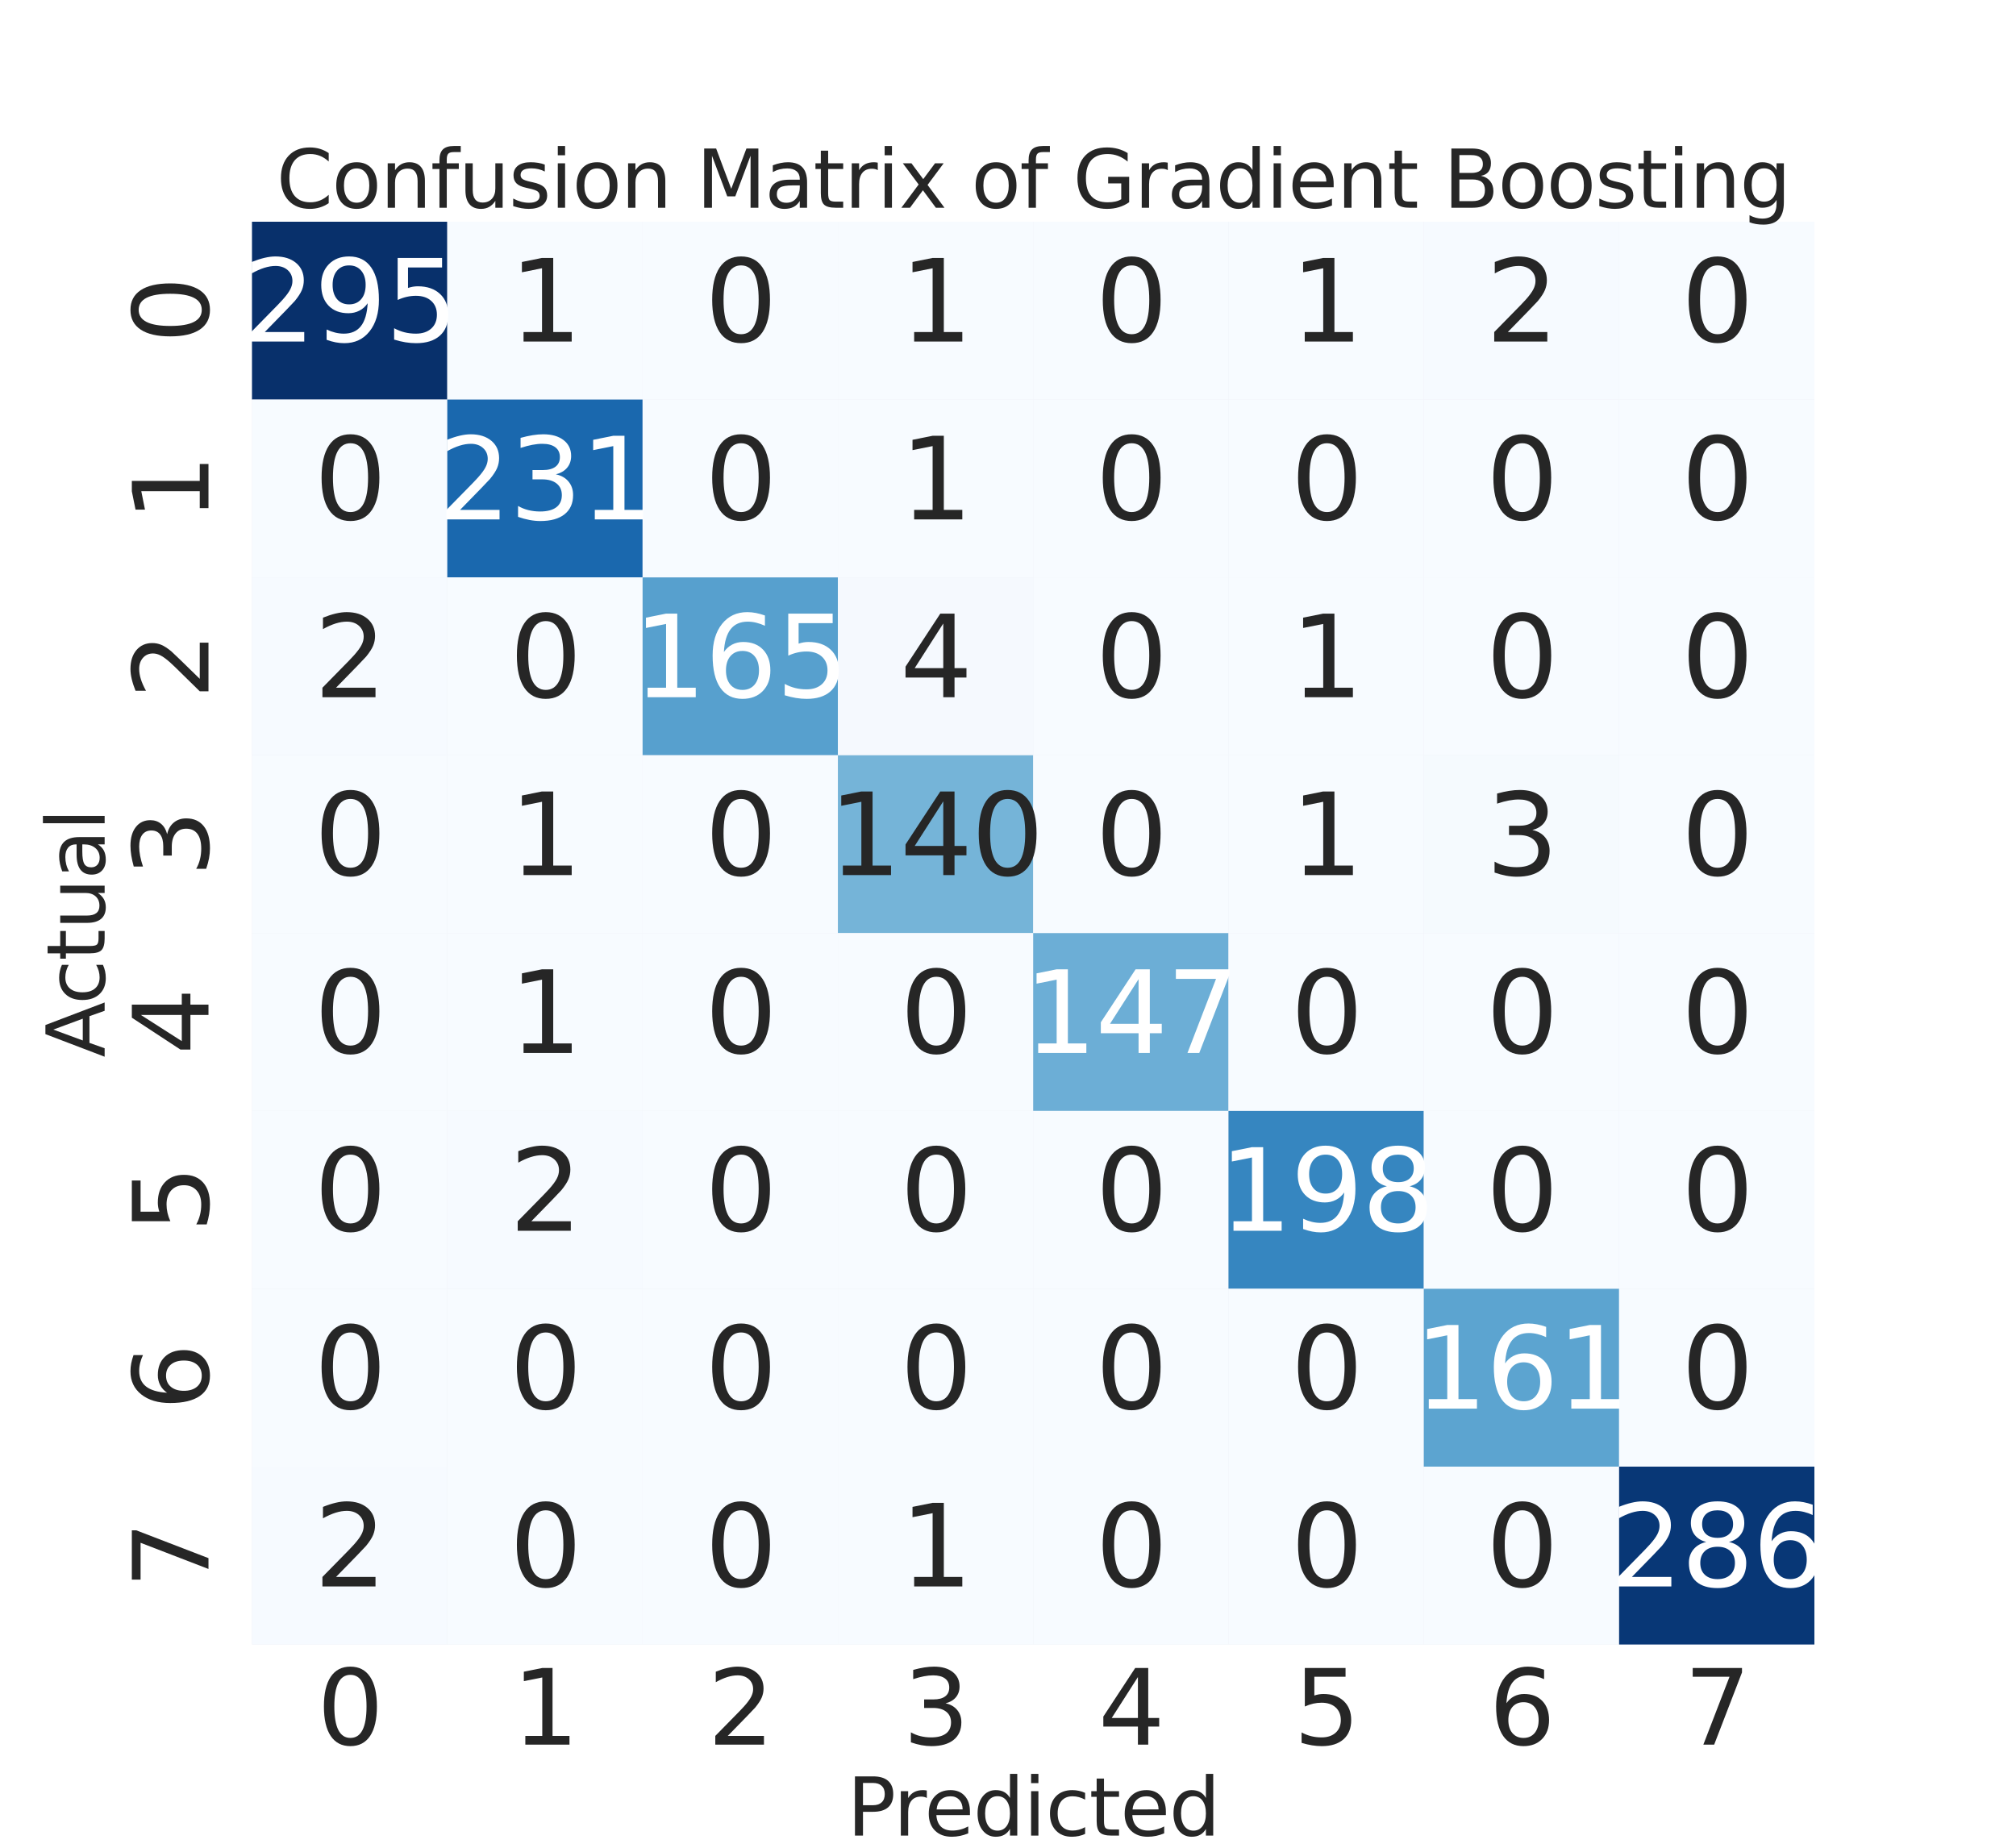 <?xml version="1.0" encoding="utf-8" standalone="no"?>
<!DOCTYPE svg PUBLIC "-//W3C//DTD SVG 1.1//EN"
  "http://www.w3.org/Graphics/SVG/1.1/DTD/svg11.dtd">
<svg xmlns:xlink="http://www.w3.org/1999/xlink" width="864pt" height="792pt" viewBox="0 0 864 792" xmlns="http://www.w3.org/2000/svg" version="1.1">
 <defs>
  <style type="text/css">*{stroke-linejoin: round; stroke-linecap: butt}</style>
 </defs>
 <g id="figure_1">
  <g id="patch_1">
   <path d="M 0 792 
L 864 792 
L 864 0 
L 0 0 
z
" style="fill: #ffffff"/>
  </g>
  <g id="axes_1">
   <g id="patch_2">
    <path d="M 108 704.88 
L 777.6 704.88 
L 777.6 95.04 
L 108 95.04 
z
" style="fill: #eaeaf2"/>
   </g>
   <g id="matplotlib.axis_1">
    <g id="xtick_1">
     <g id="text_1">
      <!-- 0 -->
      <g style="fill: #262626" transform="translate(135.852 747.813) scale(0.44 -0.44)">
       <defs>
        <path id="DejaVuSans-30" d="M 2034 4250 
Q 1547 4250 1301 3770 
Q 1056 3291 1056 2328 
Q 1056 1369 1301 889 
Q 1547 409 2034 409 
Q 2525 409 2770 889 
Q 3016 1369 3016 2328 
Q 3016 3291 2770 3770 
Q 2525 4250 2034 4250 
z
M 2034 4750 
Q 2819 4750 3233 4129 
Q 3647 3509 3647 2328 
Q 3647 1150 3233 529 
Q 2819 -91 2034 -91 
Q 1250 -91 836 529 
Q 422 1150 422 2328 
Q 422 3509 836 4129 
Q 1250 4750 2034 4750 
z
" transform="scale(0.016)"/>
       </defs>
       <use xlink:href="#DejaVuSans-30"/>
      </g>
     </g>
    </g>
    <g id="xtick_2">
     <g id="text_2">
      <!-- 1 -->
      <g style="fill: #262626" transform="translate(219.553 747.813) scale(0.44 -0.44)">
       <defs>
        <path id="DejaVuSans-31" d="M 794 531 
L 1825 531 
L 1825 4091 
L 703 3866 
L 703 4441 
L 1819 4666 
L 2450 4666 
L 2450 531 
L 3481 531 
L 3481 0 
L 794 0 
L 794 531 
z
" transform="scale(0.016)"/>
       </defs>
       <use xlink:href="#DejaVuSans-31"/>
      </g>
     </g>
    </g>
    <g id="xtick_3">
     <g id="text_3">
      <!-- 2 -->
      <g style="fill: #262626" transform="translate(303.252 747.813) scale(0.44 -0.44)">
       <defs>
        <path id="DejaVuSans-32" d="M 1228 531 
L 3431 531 
L 3431 0 
L 469 0 
L 469 531 
Q 828 903 1448 1529 
Q 2069 2156 2228 2338 
Q 2531 2678 2651 2914 
Q 2772 3150 2772 3378 
Q 2772 3750 2511 3984 
Q 2250 4219 1831 4219 
Q 1534 4219 1204 4116 
Q 875 4013 500 3803 
L 500 4441 
Q 881 4594 1212 4672 
Q 1544 4750 1819 4750 
Q 2544 4750 2975 4387 
Q 3406 4025 3406 3419 
Q 3406 3131 3298 2873 
Q 3191 2616 2906 2266 
Q 2828 2175 2409 1742 
Q 1991 1309 1228 531 
z
" transform="scale(0.016)"/>
       </defs>
       <use xlink:href="#DejaVuSans-32"/>
      </g>
     </g>
    </g>
    <g id="xtick_4">
     <g id="text_4">
      <!-- 3 -->
      <g style="fill: #262626" transform="translate(386.952 747.813) scale(0.44 -0.44)">
       <defs>
        <path id="DejaVuSans-33" d="M 2597 2516 
Q 3050 2419 3304 2112 
Q 3559 1806 3559 1356 
Q 3559 666 3084 287 
Q 2609 -91 1734 -91 
Q 1441 -91 1130 -33 
Q 819 25 488 141 
L 488 750 
Q 750 597 1062 519 
Q 1375 441 1716 441 
Q 2309 441 2620 675 
Q 2931 909 2931 1356 
Q 2931 1769 2642 2001 
Q 2353 2234 1838 2234 
L 1294 2234 
L 1294 2753 
L 1863 2753 
Q 2328 2753 2575 2939 
Q 2822 3125 2822 3475 
Q 2822 3834 2567 4026 
Q 2313 4219 1838 4219 
Q 1578 4219 1281 4162 
Q 984 4106 628 3988 
L 628 4550 
Q 988 4650 1302 4700 
Q 1616 4750 1894 4750 
Q 2613 4750 3031 4423 
Q 3450 4097 3450 3541 
Q 3450 3153 3228 2886 
Q 3006 2619 2597 2516 
z
" transform="scale(0.016)"/>
       </defs>
       <use xlink:href="#DejaVuSans-33"/>
      </g>
     </g>
    </g>
    <g id="xtick_5">
     <g id="text_5">
      <!-- 4 -->
      <g style="fill: #262626" transform="translate(470.652 747.813) scale(0.44 -0.44)">
       <defs>
        <path id="DejaVuSans-34" d="M 2419 4116 
L 825 1625 
L 2419 1625 
L 2419 4116 
z
M 2253 4666 
L 3047 4666 
L 3047 1625 
L 3713 1625 
L 3713 1100 
L 3047 1100 
L 3047 0 
L 2419 0 
L 2419 1100 
L 313 1100 
L 313 1709 
L 2253 4666 
z
" transform="scale(0.016)"/>
       </defs>
       <use xlink:href="#DejaVuSans-34"/>
      </g>
     </g>
    </g>
    <g id="xtick_6">
     <g id="text_6">
      <!-- 5 -->
      <g style="fill: #262626" transform="translate(554.352 747.813) scale(0.44 -0.44)">
       <defs>
        <path id="DejaVuSans-35" d="M 691 4666 
L 3169 4666 
L 3169 4134 
L 1269 4134 
L 1269 2991 
Q 1406 3038 1543 3061 
Q 1681 3084 1819 3084 
Q 2600 3084 3056 2656 
Q 3513 2228 3513 1497 
Q 3513 744 3044 326 
Q 2575 -91 1722 -91 
Q 1428 -91 1123 -41 
Q 819 9 494 109 
L 494 744 
Q 775 591 1075 516 
Q 1375 441 1709 441 
Q 2250 441 2565 725 
Q 2881 1009 2881 1497 
Q 2881 1984 2565 2268 
Q 2250 2553 1709 2553 
Q 1456 2553 1204 2497 
Q 953 2441 691 2322 
L 691 4666 
z
" transform="scale(0.016)"/>
       </defs>
       <use xlink:href="#DejaVuSans-35"/>
      </g>
     </g>
    </g>
    <g id="xtick_7">
     <g id="text_7">
      <!-- 6 -->
      <g style="fill: #262626" transform="translate(638.053 747.813) scale(0.44 -0.44)">
       <defs>
        <path id="DejaVuSans-36" d="M 2113 2584 
Q 1688 2584 1439 2293 
Q 1191 2003 1191 1497 
Q 1191 994 1439 701 
Q 1688 409 2113 409 
Q 2538 409 2786 701 
Q 3034 994 3034 1497 
Q 3034 2003 2786 2293 
Q 2538 2584 2113 2584 
z
M 3366 4563 
L 3366 3988 
Q 3128 4100 2886 4159 
Q 2644 4219 2406 4219 
Q 1781 4219 1451 3797 
Q 1122 3375 1075 2522 
Q 1259 2794 1537 2939 
Q 1816 3084 2150 3084 
Q 2853 3084 3261 2657 
Q 3669 2231 3669 1497 
Q 3669 778 3244 343 
Q 2819 -91 2113 -91 
Q 1303 -91 875 529 
Q 447 1150 447 2328 
Q 447 3434 972 4092 
Q 1497 4750 2381 4750 
Q 2619 4750 2861 4703 
Q 3103 4656 3366 4563 
z
" transform="scale(0.016)"/>
       </defs>
       <use xlink:href="#DejaVuSans-36"/>
      </g>
     </g>
    </g>
    <g id="xtick_8">
     <g id="text_8">
      <!-- 7 -->
      <g style="fill: #262626" transform="translate(721.753 747.813) scale(0.44 -0.44)">
       <defs>
        <path id="DejaVuSans-37" d="M 525 4666 
L 3525 4666 
L 3525 4397 
L 1831 0 
L 1172 0 
L 2766 4134 
L 525 4134 
L 525 4666 
z
" transform="scale(0.016)"/>
       </defs>
       <use xlink:href="#DejaVuSans-37"/>
      </g>
     </g>
    </g>
    <g id="text_9">
     <!-- Predicted -->
     <g style="fill: #262626" transform="translate(363.001 786.798) scale(0.34 -0.34)">
      <defs>
       <path id="DejaVuSans-50" d="M 1259 4147 
L 1259 2394 
L 2053 2394 
Q 2494 2394 2734 2622 
Q 2975 2850 2975 3272 
Q 2975 3691 2734 3919 
Q 2494 4147 2053 4147 
L 1259 4147 
z
M 628 4666 
L 2053 4666 
Q 2838 4666 3239 4311 
Q 3641 3956 3641 3272 
Q 3641 2581 3239 2228 
Q 2838 1875 2053 1875 
L 1259 1875 
L 1259 0 
L 628 0 
L 628 4666 
z
" transform="scale(0.016)"/>
       <path id="DejaVuSans-72" d="M 2631 2963 
Q 2534 3019 2420 3045 
Q 2306 3072 2169 3072 
Q 1681 3072 1420 2755 
Q 1159 2438 1159 1844 
L 1159 0 
L 581 0 
L 581 3500 
L 1159 3500 
L 1159 2956 
Q 1341 3275 1631 3429 
Q 1922 3584 2338 3584 
Q 2397 3584 2469 3576 
Q 2541 3569 2628 3553 
L 2631 2963 
z
" transform="scale(0.016)"/>
       <path id="DejaVuSans-65" d="M 3597 1894 
L 3597 1613 
L 953 1613 
Q 991 1019 1311 708 
Q 1631 397 2203 397 
Q 2534 397 2845 478 
Q 3156 559 3463 722 
L 3463 178 
Q 3153 47 2828 -22 
Q 2503 -91 2169 -91 
Q 1331 -91 842 396 
Q 353 884 353 1716 
Q 353 2575 817 3079 
Q 1281 3584 2069 3584 
Q 2775 3584 3186 3129 
Q 3597 2675 3597 1894 
z
M 3022 2063 
Q 3016 2534 2758 2815 
Q 2500 3097 2075 3097 
Q 1594 3097 1305 2825 
Q 1016 2553 972 2059 
L 3022 2063 
z
" transform="scale(0.016)"/>
       <path id="DejaVuSans-64" d="M 2906 2969 
L 2906 4863 
L 3481 4863 
L 3481 0 
L 2906 0 
L 2906 525 
Q 2725 213 2448 61 
Q 2172 -91 1784 -91 
Q 1150 -91 751 415 
Q 353 922 353 1747 
Q 353 2572 751 3078 
Q 1150 3584 1784 3584 
Q 2172 3584 2448 3432 
Q 2725 3281 2906 2969 
z
M 947 1747 
Q 947 1113 1208 752 
Q 1469 391 1925 391 
Q 2381 391 2643 752 
Q 2906 1113 2906 1747 
Q 2906 2381 2643 2742 
Q 2381 3103 1925 3103 
Q 1469 3103 1208 2742 
Q 947 2381 947 1747 
z
" transform="scale(0.016)"/>
       <path id="DejaVuSans-69" d="M 603 3500 
L 1178 3500 
L 1178 0 
L 603 0 
L 603 3500 
z
M 603 4863 
L 1178 4863 
L 1178 4134 
L 603 4134 
L 603 4863 
z
" transform="scale(0.016)"/>
       <path id="DejaVuSans-63" d="M 3122 3366 
L 3122 2828 
Q 2878 2963 2633 3030 
Q 2388 3097 2138 3097 
Q 1578 3097 1268 2742 
Q 959 2388 959 1747 
Q 959 1106 1268 751 
Q 1578 397 2138 397 
Q 2388 397 2633 464 
Q 2878 531 3122 666 
L 3122 134 
Q 2881 22 2623 -34 
Q 2366 -91 2075 -91 
Q 1284 -91 818 406 
Q 353 903 353 1747 
Q 353 2603 823 3093 
Q 1294 3584 2113 3584 
Q 2378 3584 2631 3529 
Q 2884 3475 3122 3366 
z
" transform="scale(0.016)"/>
       <path id="DejaVuSans-74" d="M 1172 4494 
L 1172 3500 
L 2356 3500 
L 2356 3053 
L 1172 3053 
L 1172 1153 
Q 1172 725 1289 603 
Q 1406 481 1766 481 
L 2356 481 
L 2356 0 
L 1766 0 
Q 1100 0 847 248 
Q 594 497 594 1153 
L 594 3053 
L 172 3053 
L 172 3500 
L 594 3500 
L 594 4494 
L 1172 4494 
z
" transform="scale(0.016)"/>
      </defs>
      <use xlink:href="#DejaVuSans-50"/>
      <use xlink:href="#DejaVuSans-72" x="58.553"/>
      <use xlink:href="#DejaVuSans-65" x="97.416"/>
      <use xlink:href="#DejaVuSans-64" x="158.939"/>
      <use xlink:href="#DejaVuSans-69" x="222.416"/>
      <use xlink:href="#DejaVuSans-63" x="250.199"/>
      <use xlink:href="#DejaVuSans-74" x="305.18"/>
      <use xlink:href="#DejaVuSans-65" x="344.389"/>
      <use xlink:href="#DejaVuSans-64" x="405.912"/>
     </g>
    </g>
   </g>
   <g id="matplotlib.axis_2">
    <g id="ytick_1">
     <g id="text_10">
      <!-- 0 -->
      <g style="fill: #262626" transform="translate(89.349 147.153) rotate(-90) scale(0.44 -0.44)">
       <use xlink:href="#DejaVuSans-30"/>
      </g>
     </g>
    </g>
    <g id="ytick_2">
     <g id="text_11">
      <!-- 1 -->
      <g style="fill: #262626" transform="translate(89.349 223.382) rotate(-90) scale(0.44 -0.44)">
       <use xlink:href="#DejaVuSans-31"/>
      </g>
     </g>
    </g>
    <g id="ytick_3">
     <g id="text_12">
      <!-- 2 -->
      <g style="fill: #262626" transform="translate(89.349 299.613) rotate(-90) scale(0.44 -0.44)">
       <use xlink:href="#DejaVuSans-32"/>
      </g>
     </g>
    </g>
    <g id="ytick_4">
     <g id="text_13">
      <!-- 3 -->
      <g style="fill: #262626" transform="translate(89.349 375.842) rotate(-90) scale(0.44 -0.44)">
       <use xlink:href="#DejaVuSans-33"/>
      </g>
     </g>
    </g>
    <g id="ytick_5">
     <g id="text_14">
      <!-- 4 -->
      <g style="fill: #262626" transform="translate(89.349 452.072) rotate(-90) scale(0.44 -0.44)">
       <use xlink:href="#DejaVuSans-34"/>
      </g>
     </g>
    </g>
    <g id="ytick_6">
     <g id="text_15">
      <!-- 5 -->
      <g style="fill: #262626" transform="translate(89.349 528.303) rotate(-90) scale(0.44 -0.44)">
       <use xlink:href="#DejaVuSans-35"/>
      </g>
     </g>
    </g>
    <g id="ytick_7">
     <g id="text_16">
      <!-- 6 -->
      <g style="fill: #262626" transform="translate(89.349 604.533) rotate(-90) scale(0.44 -0.44)">
       <use xlink:href="#DejaVuSans-36"/>
      </g>
     </g>
    </g>
    <g id="ytick_8">
     <g id="text_17">
      <!-- 7 -->
      <g style="fill: #262626" transform="translate(89.349 680.763) rotate(-90) scale(0.44 -0.44)">
       <use xlink:href="#DejaVuSans-37"/>
      </g>
     </g>
    </g>
    <g id="text_18">
     <!-- Actual -->
     <g style="fill: #262626" transform="translate(44.845 453.218) rotate(-90) scale(0.34 -0.34)">
      <defs>
       <path id="DejaVuSans-41" d="M 2188 4044 
L 1331 1722 
L 3047 1722 
L 2188 4044 
z
M 1831 4666 
L 2547 4666 
L 4325 0 
L 3669 0 
L 3244 1197 
L 1141 1197 
L 716 0 
L 50 0 
L 1831 4666 
z
" transform="scale(0.016)"/>
       <path id="DejaVuSans-75" d="M 544 1381 
L 544 3500 
L 1119 3500 
L 1119 1403 
Q 1119 906 1312 657 
Q 1506 409 1894 409 
Q 2359 409 2629 706 
Q 2900 1003 2900 1516 
L 2900 3500 
L 3475 3500 
L 3475 0 
L 2900 0 
L 2900 538 
Q 2691 219 2414 64 
Q 2138 -91 1772 -91 
Q 1169 -91 856 284 
Q 544 659 544 1381 
z
M 1991 3584 
L 1991 3584 
z
" transform="scale(0.016)"/>
       <path id="DejaVuSans-61" d="M 2194 1759 
Q 1497 1759 1228 1600 
Q 959 1441 959 1056 
Q 959 750 1161 570 
Q 1363 391 1709 391 
Q 2188 391 2477 730 
Q 2766 1069 2766 1631 
L 2766 1759 
L 2194 1759 
z
M 3341 1997 
L 3341 0 
L 2766 0 
L 2766 531 
Q 2569 213 2275 61 
Q 1981 -91 1556 -91 
Q 1019 -91 701 211 
Q 384 513 384 1019 
Q 384 1609 779 1909 
Q 1175 2209 1959 2209 
L 2766 2209 
L 2766 2266 
Q 2766 2663 2505 2880 
Q 2244 3097 1772 3097 
Q 1472 3097 1187 3025 
Q 903 2953 641 2809 
L 641 3341 
Q 956 3463 1253 3523 
Q 1550 3584 1831 3584 
Q 2591 3584 2966 3190 
Q 3341 2797 3341 1997 
z
" transform="scale(0.016)"/>
       <path id="DejaVuSans-6c" d="M 603 4863 
L 1178 4863 
L 1178 0 
L 603 0 
L 603 4863 
z
" transform="scale(0.016)"/>
      </defs>
      <use xlink:href="#DejaVuSans-41"/>
      <use xlink:href="#DejaVuSans-63" x="66.658"/>
      <use xlink:href="#DejaVuSans-74" x="121.639"/>
      <use xlink:href="#DejaVuSans-75" x="160.848"/>
      <use xlink:href="#DejaVuSans-61" x="224.227"/>
      <use xlink:href="#DejaVuSans-6c" x="285.506"/>
     </g>
    </g>
   </g>
   <g id="QuadMesh_1">
    <path d="M 108 95.04 
L 191.7 95.04 
L 191.7 171.27 
L 108 171.27 
L 108 95.04 
" clip-path="url(#p81c404a95a)" style="fill: #08306b"/>
    <path d="M 191.7 95.04 
L 275.4 95.04 
L 275.4 171.27 
L 191.7 171.27 
L 191.7 95.04 
" clip-path="url(#p81c404a95a)" style="fill: #f7fbff"/>
    <path d="M 275.4 95.04 
L 359.1 95.04 
L 359.1 171.27 
L 275.4 171.27 
L 275.4 95.04 
" clip-path="url(#p81c404a95a)" style="fill: #f7fbff"/>
    <path d="M 359.1 95.04 
L 442.8 95.04 
L 442.8 171.27 
L 359.1 171.27 
L 359.1 95.04 
" clip-path="url(#p81c404a95a)" style="fill: #f7fbff"/>
    <path d="M 442.8 95.04 
L 526.5 95.04 
L 526.5 171.27 
L 442.8 171.27 
L 442.8 95.04 
" clip-path="url(#p81c404a95a)" style="fill: #f7fbff"/>
    <path d="M 526.5 95.04 
L 610.2 95.04 
L 610.2 171.27 
L 526.5 171.27 
L 526.5 95.04 
" clip-path="url(#p81c404a95a)" style="fill: #f7fbff"/>
    <path d="M 610.2 95.04 
L 693.9 95.04 
L 693.9 171.27 
L 610.2 171.27 
L 610.2 95.04 
" clip-path="url(#p81c404a95a)" style="fill: #f6faff"/>
    <path d="M 693.9 95.04 
L 777.6 95.04 
L 777.6 171.27 
L 693.9 171.27 
L 693.9 95.04 
" clip-path="url(#p81c404a95a)" style="fill: #f7fbff"/>
    <path d="M 108 171.27 
L 191.7 171.27 
L 191.7 247.5 
L 108 247.5 
L 108 171.27 
" clip-path="url(#p81c404a95a)" style="fill: #f7fbff"/>
    <path d="M 191.7 171.27 
L 275.4 171.27 
L 275.4 247.5 
L 191.7 247.5 
L 191.7 171.27 
" clip-path="url(#p81c404a95a)" style="fill: #1a68ae"/>
    <path d="M 275.4 171.27 
L 359.1 171.27 
L 359.1 247.5 
L 275.4 247.5 
L 275.4 171.27 
" clip-path="url(#p81c404a95a)" style="fill: #f7fbff"/>
    <path d="M 359.1 171.27 
L 442.8 171.27 
L 442.8 247.5 
L 359.1 247.5 
L 359.1 171.27 
" clip-path="url(#p81c404a95a)" style="fill: #f7fbff"/>
    <path d="M 442.8 171.27 
L 526.5 171.27 
L 526.5 247.5 
L 442.8 247.5 
L 442.8 171.27 
" clip-path="url(#p81c404a95a)" style="fill: #f7fbff"/>
    <path d="M 526.5 171.27 
L 610.2 171.27 
L 610.2 247.5 
L 526.5 247.5 
L 526.5 171.27 
" clip-path="url(#p81c404a95a)" style="fill: #f7fbff"/>
    <path d="M 610.2 171.27 
L 693.9 171.27 
L 693.9 247.5 
L 610.2 247.5 
L 610.2 171.27 
" clip-path="url(#p81c404a95a)" style="fill: #f7fbff"/>
    <path d="M 693.9 171.27 
L 777.6 171.27 
L 777.6 247.5 
L 693.9 247.5 
L 693.9 171.27 
" clip-path="url(#p81c404a95a)" style="fill: #f7fbff"/>
    <path d="M 108 247.5 
L 191.7 247.5 
L 191.7 323.73 
L 108 323.73 
L 108 247.5 
" clip-path="url(#p81c404a95a)" style="fill: #f6faff"/>
    <path d="M 191.7 247.5 
L 275.4 247.5 
L 275.4 323.73 
L 191.7 323.73 
L 191.7 247.5 
" clip-path="url(#p81c404a95a)" style="fill: #f7fbff"/>
    <path d="M 275.4 247.5 
L 359.1 247.5 
L 359.1 323.73 
L 275.4 323.73 
L 275.4 247.5 
" clip-path="url(#p81c404a95a)" style="fill: #57a0ce"/>
    <path d="M 359.1 247.5 
L 442.8 247.5 
L 442.8 323.73 
L 359.1 323.73 
L 359.1 247.5 
" clip-path="url(#p81c404a95a)" style="fill: #f5f9fe"/>
    <path d="M 442.8 247.5 
L 526.5 247.5 
L 526.5 323.73 
L 442.8 323.73 
L 442.8 247.5 
" clip-path="url(#p81c404a95a)" style="fill: #f7fbff"/>
    <path d="M 526.5 247.5 
L 610.2 247.5 
L 610.2 323.73 
L 526.5 323.73 
L 526.5 247.5 
" clip-path="url(#p81c404a95a)" style="fill: #f7fbff"/>
    <path d="M 610.2 247.5 
L 693.9 247.5 
L 693.9 323.73 
L 610.2 323.73 
L 610.2 247.5 
" clip-path="url(#p81c404a95a)" style="fill: #f7fbff"/>
    <path d="M 693.9 247.5 
L 777.6 247.5 
L 777.6 323.73 
L 693.9 323.73 
L 693.9 247.5 
" clip-path="url(#p81c404a95a)" style="fill: #f7fbff"/>
    <path d="M 108 323.73 
L 191.7 323.73 
L 191.7 399.96 
L 108 399.96 
L 108 323.73 
" clip-path="url(#p81c404a95a)" style="fill: #f7fbff"/>
    <path d="M 191.7 323.73 
L 275.4 323.73 
L 275.4 399.96 
L 191.7 399.96 
L 191.7 323.73 
" clip-path="url(#p81c404a95a)" style="fill: #f7fbff"/>
    <path d="M 275.4 323.73 
L 359.1 323.73 
L 359.1 399.96 
L 275.4 399.96 
L 275.4 323.73 
" clip-path="url(#p81c404a95a)" style="fill: #f7fbff"/>
    <path d="M 359.1 323.73 
L 442.8 323.73 
L 442.8 399.96 
L 359.1 399.96 
L 359.1 323.73 
" clip-path="url(#p81c404a95a)" style="fill: #75b4d8"/>
    <path d="M 442.8 323.73 
L 526.5 323.73 
L 526.5 399.96 
L 442.8 399.96 
L 442.8 323.73 
" clip-path="url(#p81c404a95a)" style="fill: #f7fbff"/>
    <path d="M 526.5 323.73 
L 610.2 323.73 
L 610.2 399.96 
L 526.5 399.96 
L 526.5 323.73 
" clip-path="url(#p81c404a95a)" style="fill: #f7fbff"/>
    <path d="M 610.2 323.73 
L 693.9 323.73 
L 693.9 399.96 
L 610.2 399.96 
L 610.2 323.73 
" clip-path="url(#p81c404a95a)" style="fill: #f5fafe"/>
    <path d="M 693.9 323.73 
L 777.6 323.73 
L 777.6 399.96 
L 693.9 399.96 
L 693.9 323.73 
" clip-path="url(#p81c404a95a)" style="fill: #f7fbff"/>
    <path d="M 108 399.96 
L 191.7 399.96 
L 191.7 476.19 
L 108 476.19 
L 108 399.96 
" clip-path="url(#p81c404a95a)" style="fill: #f7fbff"/>
    <path d="M 191.7 399.96 
L 275.4 399.96 
L 275.4 476.19 
L 191.7 476.19 
L 191.7 399.96 
" clip-path="url(#p81c404a95a)" style="fill: #f7fbff"/>
    <path d="M 275.4 399.96 
L 359.1 399.96 
L 359.1 476.19 
L 275.4 476.19 
L 275.4 399.96 
" clip-path="url(#p81c404a95a)" style="fill: #f7fbff"/>
    <path d="M 359.1 399.96 
L 442.8 399.96 
L 442.8 476.19 
L 359.1 476.19 
L 359.1 399.96 
" clip-path="url(#p81c404a95a)" style="fill: #f7fbff"/>
    <path d="M 442.8 399.96 
L 526.5 399.96 
L 526.5 476.19 
L 442.8 476.19 
L 442.8 399.96 
" clip-path="url(#p81c404a95a)" style="fill: #6caed6"/>
    <path d="M 526.5 399.96 
L 610.2 399.96 
L 610.2 476.19 
L 526.5 476.19 
L 526.5 399.96 
" clip-path="url(#p81c404a95a)" style="fill: #f7fbff"/>
    <path d="M 610.2 399.96 
L 693.9 399.96 
L 693.9 476.19 
L 610.2 476.19 
L 610.2 399.96 
" clip-path="url(#p81c404a95a)" style="fill: #f7fbff"/>
    <path d="M 693.9 399.96 
L 777.6 399.96 
L 777.6 476.19 
L 693.9 476.19 
L 693.9 399.96 
" clip-path="url(#p81c404a95a)" style="fill: #f7fbff"/>
    <path d="M 108 476.19 
L 191.7 476.19 
L 191.7 552.42 
L 108 552.42 
L 108 476.19 
" clip-path="url(#p81c404a95a)" style="fill: #f7fbff"/>
    <path d="M 191.7 476.19 
L 275.4 476.19 
L 275.4 552.42 
L 191.7 552.42 
L 191.7 476.19 
" clip-path="url(#p81c404a95a)" style="fill: #f6faff"/>
    <path d="M 275.4 476.19 
L 359.1 476.19 
L 359.1 552.42 
L 275.4 552.42 
L 275.4 476.19 
" clip-path="url(#p81c404a95a)" style="fill: #f7fbff"/>
    <path d="M 359.1 476.19 
L 442.8 476.19 
L 442.8 552.42 
L 359.1 552.42 
L 359.1 476.19 
" clip-path="url(#p81c404a95a)" style="fill: #f7fbff"/>
    <path d="M 442.8 476.19 
L 526.5 476.19 
L 526.5 552.42 
L 442.8 552.42 
L 442.8 476.19 
" clip-path="url(#p81c404a95a)" style="fill: #f7fbff"/>
    <path d="M 526.5 476.19 
L 610.2 476.19 
L 610.2 552.42 
L 526.5 552.42 
L 526.5 476.19 
" clip-path="url(#p81c404a95a)" style="fill: #3686c0"/>
    <path d="M 610.2 476.19 
L 693.9 476.19 
L 693.9 552.42 
L 610.2 552.42 
L 610.2 476.19 
" clip-path="url(#p81c404a95a)" style="fill: #f7fbff"/>
    <path d="M 693.9 476.19 
L 777.6 476.19 
L 777.6 552.42 
L 693.9 552.42 
L 693.9 476.19 
" clip-path="url(#p81c404a95a)" style="fill: #f7fbff"/>
    <path d="M 108 552.42 
L 191.7 552.42 
L 191.7 628.65 
L 108 628.65 
L 108 552.42 
" clip-path="url(#p81c404a95a)" style="fill: #f7fbff"/>
    <path d="M 191.7 552.42 
L 275.4 552.42 
L 275.4 628.65 
L 191.7 628.65 
L 191.7 552.42 
" clip-path="url(#p81c404a95a)" style="fill: #f7fbff"/>
    <path d="M 275.4 552.42 
L 359.1 552.42 
L 359.1 628.65 
L 275.4 628.65 
L 275.4 552.42 
" clip-path="url(#p81c404a95a)" style="fill: #f7fbff"/>
    <path d="M 359.1 552.42 
L 442.8 552.42 
L 442.8 628.65 
L 359.1 628.65 
L 359.1 552.42 
" clip-path="url(#p81c404a95a)" style="fill: #f7fbff"/>
    <path d="M 442.8 552.42 
L 526.5 552.42 
L 526.5 628.65 
L 442.8 628.65 
L 442.8 552.42 
" clip-path="url(#p81c404a95a)" style="fill: #f7fbff"/>
    <path d="M 526.5 552.42 
L 610.2 552.42 
L 610.2 628.65 
L 526.5 628.65 
L 526.5 552.42 
" clip-path="url(#p81c404a95a)" style="fill: #f7fbff"/>
    <path d="M 610.2 552.42 
L 693.9 552.42 
L 693.9 628.65 
L 610.2 628.65 
L 610.2 552.42 
" clip-path="url(#p81c404a95a)" style="fill: #5ca4d0"/>
    <path d="M 693.9 552.42 
L 777.6 552.42 
L 777.6 628.65 
L 693.9 628.65 
L 693.9 552.42 
" clip-path="url(#p81c404a95a)" style="fill: #f7fbff"/>
    <path d="M 108 628.65 
L 191.7 628.65 
L 191.7 704.88 
L 108 704.88 
L 108 628.65 
" clip-path="url(#p81c404a95a)" style="fill: #f6faff"/>
    <path d="M 191.7 628.65 
L 275.4 628.65 
L 275.4 704.88 
L 191.7 704.88 
L 191.7 628.65 
" clip-path="url(#p81c404a95a)" style="fill: #f7fbff"/>
    <path d="M 275.4 628.65 
L 359.1 628.65 
L 359.1 704.88 
L 275.4 704.88 
L 275.4 628.65 
" clip-path="url(#p81c404a95a)" style="fill: #f7fbff"/>
    <path d="M 359.1 628.65 
L 442.8 628.65 
L 442.8 704.88 
L 359.1 704.88 
L 359.1 628.65 
" clip-path="url(#p81c404a95a)" style="fill: #f7fbff"/>
    <path d="M 442.8 628.65 
L 526.5 628.65 
L 526.5 704.88 
L 442.8 704.88 
L 442.8 628.65 
" clip-path="url(#p81c404a95a)" style="fill: #f7fbff"/>
    <path d="M 526.5 628.65 
L 610.2 628.65 
L 610.2 704.88 
L 526.5 704.88 
L 526.5 628.65 
" clip-path="url(#p81c404a95a)" style="fill: #f7fbff"/>
    <path d="M 610.2 628.65 
L 693.9 628.65 
L 693.9 704.88 
L 610.2 704.88 
L 610.2 628.65 
" clip-path="url(#p81c404a95a)" style="fill: #f7fbff"/>
    <path d="M 693.9 628.65 
L 777.6 628.65 
L 777.6 704.88 
L 693.9 704.88 
L 693.9 628.65 
" clip-path="url(#p81c404a95a)" style="fill: #083776"/>
   </g>
   <g id="text_19">
    <!-- 295 -->
    <g style="fill: #ffffff" transform="translate(104.04 146.4) scale(0.48 -0.48)">
     <defs>
      <path id="DejaVuSans-39" d="M 703 97 
L 703 672 
Q 941 559 1184 500 
Q 1428 441 1663 441 
Q 2288 441 2617 861 
Q 2947 1281 2994 2138 
Q 2813 1869 2534 1725 
Q 2256 1581 1919 1581 
Q 1219 1581 811 2004 
Q 403 2428 403 3163 
Q 403 3881 828 4315 
Q 1253 4750 1959 4750 
Q 2769 4750 3195 4129 
Q 3622 3509 3622 2328 
Q 3622 1225 3098 567 
Q 2575 -91 1691 -91 
Q 1453 -91 1209 -44 
Q 966 3 703 97 
z
M 1959 2075 
Q 2384 2075 2632 2365 
Q 2881 2656 2881 3163 
Q 2881 3666 2632 3958 
Q 2384 4250 1959 4250 
Q 1534 4250 1286 3958 
Q 1038 3666 1038 3163 
Q 1038 2656 1286 2365 
Q 1534 2075 1959 2075 
z
" transform="scale(0.016)"/>
     </defs>
     <use xlink:href="#DejaVuSans-32"/>
     <use xlink:href="#DejaVuSans-39" x="63.623"/>
     <use xlink:href="#DejaVuSans-35" x="127.246"/>
    </g>
   </g>
   <g id="text_20">
    <!-- 1 -->
    <g style="fill: #262626" transform="translate(218.28 146.4) scale(0.48 -0.48)">
     <use xlink:href="#DejaVuSans-31"/>
    </g>
   </g>
   <g id="text_21">
    <!-- 0 -->
    <g style="fill: #262626" transform="translate(301.98 146.4) scale(0.48 -0.48)">
     <use xlink:href="#DejaVuSans-30"/>
    </g>
   </g>
   <g id="text_22">
    <!-- 1 -->
    <g style="fill: #262626" transform="translate(385.68 146.4) scale(0.48 -0.48)">
     <use xlink:href="#DejaVuSans-31"/>
    </g>
   </g>
   <g id="text_23">
    <!-- 0 -->
    <g style="fill: #262626" transform="translate(469.38 146.4) scale(0.48 -0.48)">
     <use xlink:href="#DejaVuSans-30"/>
    </g>
   </g>
   <g id="text_24">
    <!-- 1 -->
    <g style="fill: #262626" transform="translate(553.08 146.4) scale(0.48 -0.48)">
     <use xlink:href="#DejaVuSans-31"/>
    </g>
   </g>
   <g id="text_25">
    <!-- 2 -->
    <g style="fill: #262626" transform="translate(636.78 146.4) scale(0.48 -0.48)">
     <use xlink:href="#DejaVuSans-32"/>
    </g>
   </g>
   <g id="text_26">
    <!-- 0 -->
    <g style="fill: #262626" transform="translate(720.48 146.4) scale(0.48 -0.48)">
     <use xlink:href="#DejaVuSans-30"/>
    </g>
   </g>
   <g id="text_27">
    <!-- 0 -->
    <g style="fill: #262626" transform="translate(134.58 222.63) scale(0.48 -0.48)">
     <use xlink:href="#DejaVuSans-30"/>
    </g>
   </g>
   <g id="text_28">
    <!-- 231 -->
    <g style="fill: #ffffff" transform="translate(187.74 222.63) scale(0.48 -0.48)">
     <use xlink:href="#DejaVuSans-32"/>
     <use xlink:href="#DejaVuSans-33" x="63.623"/>
     <use xlink:href="#DejaVuSans-31" x="127.246"/>
    </g>
   </g>
   <g id="text_29">
    <!-- 0 -->
    <g style="fill: #262626" transform="translate(301.98 222.63) scale(0.48 -0.48)">
     <use xlink:href="#DejaVuSans-30"/>
    </g>
   </g>
   <g id="text_30">
    <!-- 1 -->
    <g style="fill: #262626" transform="translate(385.68 222.63) scale(0.48 -0.48)">
     <use xlink:href="#DejaVuSans-31"/>
    </g>
   </g>
   <g id="text_31">
    <!-- 0 -->
    <g style="fill: #262626" transform="translate(469.38 222.63) scale(0.48 -0.48)">
     <use xlink:href="#DejaVuSans-30"/>
    </g>
   </g>
   <g id="text_32">
    <!-- 0 -->
    <g style="fill: #262626" transform="translate(553.08 222.63) scale(0.48 -0.48)">
     <use xlink:href="#DejaVuSans-30"/>
    </g>
   </g>
   <g id="text_33">
    <!-- 0 -->
    <g style="fill: #262626" transform="translate(636.78 222.63) scale(0.48 -0.48)">
     <use xlink:href="#DejaVuSans-30"/>
    </g>
   </g>
   <g id="text_34">
    <!-- 0 -->
    <g style="fill: #262626" transform="translate(720.48 222.63) scale(0.48 -0.48)">
     <use xlink:href="#DejaVuSans-30"/>
    </g>
   </g>
   <g id="text_35">
    <!-- 2 -->
    <g style="fill: #262626" transform="translate(134.58 298.86) scale(0.48 -0.48)">
     <use xlink:href="#DejaVuSans-32"/>
    </g>
   </g>
   <g id="text_36">
    <!-- 0 -->
    <g style="fill: #262626" transform="translate(218.28 298.86) scale(0.48 -0.48)">
     <use xlink:href="#DejaVuSans-30"/>
    </g>
   </g>
   <g id="text_37">
    <!-- 165 -->
    <g style="fill: #ffffff" transform="translate(271.44 298.86) scale(0.48 -0.48)">
     <use xlink:href="#DejaVuSans-31"/>
     <use xlink:href="#DejaVuSans-36" x="63.623"/>
     <use xlink:href="#DejaVuSans-35" x="127.246"/>
    </g>
   </g>
   <g id="text_38">
    <!-- 4 -->
    <g style="fill: #262626" transform="translate(385.68 298.86) scale(0.48 -0.48)">
     <use xlink:href="#DejaVuSans-34"/>
    </g>
   </g>
   <g id="text_39">
    <!-- 0 -->
    <g style="fill: #262626" transform="translate(469.38 298.86) scale(0.48 -0.48)">
     <use xlink:href="#DejaVuSans-30"/>
    </g>
   </g>
   <g id="text_40">
    <!-- 1 -->
    <g style="fill: #262626" transform="translate(553.08 298.86) scale(0.48 -0.48)">
     <use xlink:href="#DejaVuSans-31"/>
    </g>
   </g>
   <g id="text_41">
    <!-- 0 -->
    <g style="fill: #262626" transform="translate(636.78 298.86) scale(0.48 -0.48)">
     <use xlink:href="#DejaVuSans-30"/>
    </g>
   </g>
   <g id="text_42">
    <!-- 0 -->
    <g style="fill: #262626" transform="translate(720.48 298.86) scale(0.48 -0.48)">
     <use xlink:href="#DejaVuSans-30"/>
    </g>
   </g>
   <g id="text_43">
    <!-- 0 -->
    <g style="fill: #262626" transform="translate(134.58 375.09) scale(0.48 -0.48)">
     <use xlink:href="#DejaVuSans-30"/>
    </g>
   </g>
   <g id="text_44">
    <!-- 1 -->
    <g style="fill: #262626" transform="translate(218.28 375.09) scale(0.48 -0.48)">
     <use xlink:href="#DejaVuSans-31"/>
    </g>
   </g>
   <g id="text_45">
    <!-- 0 -->
    <g style="fill: #262626" transform="translate(301.98 375.09) scale(0.48 -0.48)">
     <use xlink:href="#DejaVuSans-30"/>
    </g>
   </g>
   <g id="text_46">
    <!-- 140 -->
    <g style="fill: #262626" transform="translate(355.14 375.09) scale(0.48 -0.48)">
     <use xlink:href="#DejaVuSans-31"/>
     <use xlink:href="#DejaVuSans-34" x="63.623"/>
     <use xlink:href="#DejaVuSans-30" x="127.246"/>
    </g>
   </g>
   <g id="text_47">
    <!-- 0 -->
    <g style="fill: #262626" transform="translate(469.38 375.09) scale(0.48 -0.48)">
     <use xlink:href="#DejaVuSans-30"/>
    </g>
   </g>
   <g id="text_48">
    <!-- 1 -->
    <g style="fill: #262626" transform="translate(553.08 375.09) scale(0.48 -0.48)">
     <use xlink:href="#DejaVuSans-31"/>
    </g>
   </g>
   <g id="text_49">
    <!-- 3 -->
    <g style="fill: #262626" transform="translate(636.78 375.09) scale(0.48 -0.48)">
     <use xlink:href="#DejaVuSans-33"/>
    </g>
   </g>
   <g id="text_50">
    <!-- 0 -->
    <g style="fill: #262626" transform="translate(720.48 375.09) scale(0.48 -0.48)">
     <use xlink:href="#DejaVuSans-30"/>
    </g>
   </g>
   <g id="text_51">
    <!-- 0 -->
    <g style="fill: #262626" transform="translate(134.58 451.32) scale(0.48 -0.48)">
     <use xlink:href="#DejaVuSans-30"/>
    </g>
   </g>
   <g id="text_52">
    <!-- 1 -->
    <g style="fill: #262626" transform="translate(218.28 451.32) scale(0.48 -0.48)">
     <use xlink:href="#DejaVuSans-31"/>
    </g>
   </g>
   <g id="text_53">
    <!-- 0 -->
    <g style="fill: #262626" transform="translate(301.98 451.32) scale(0.48 -0.48)">
     <use xlink:href="#DejaVuSans-30"/>
    </g>
   </g>
   <g id="text_54">
    <!-- 0 -->
    <g style="fill: #262626" transform="translate(385.68 451.32) scale(0.48 -0.48)">
     <use xlink:href="#DejaVuSans-30"/>
    </g>
   </g>
   <g id="text_55">
    <!-- 147 -->
    <g style="fill: #ffffff" transform="translate(438.84 451.32) scale(0.48 -0.48)">
     <use xlink:href="#DejaVuSans-31"/>
     <use xlink:href="#DejaVuSans-34" x="63.623"/>
     <use xlink:href="#DejaVuSans-37" x="127.246"/>
    </g>
   </g>
   <g id="text_56">
    <!-- 0 -->
    <g style="fill: #262626" transform="translate(553.08 451.32) scale(0.48 -0.48)">
     <use xlink:href="#DejaVuSans-30"/>
    </g>
   </g>
   <g id="text_57">
    <!-- 0 -->
    <g style="fill: #262626" transform="translate(636.78 451.32) scale(0.48 -0.48)">
     <use xlink:href="#DejaVuSans-30"/>
    </g>
   </g>
   <g id="text_58">
    <!-- 0 -->
    <g style="fill: #262626" transform="translate(720.48 451.32) scale(0.48 -0.48)">
     <use xlink:href="#DejaVuSans-30"/>
    </g>
   </g>
   <g id="text_59">
    <!-- 0 -->
    <g style="fill: #262626" transform="translate(134.58 527.55) scale(0.48 -0.48)">
     <use xlink:href="#DejaVuSans-30"/>
    </g>
   </g>
   <g id="text_60">
    <!-- 2 -->
    <g style="fill: #262626" transform="translate(218.28 527.55) scale(0.48 -0.48)">
     <use xlink:href="#DejaVuSans-32"/>
    </g>
   </g>
   <g id="text_61">
    <!-- 0 -->
    <g style="fill: #262626" transform="translate(301.98 527.55) scale(0.48 -0.48)">
     <use xlink:href="#DejaVuSans-30"/>
    </g>
   </g>
   <g id="text_62">
    <!-- 0 -->
    <g style="fill: #262626" transform="translate(385.68 527.55) scale(0.48 -0.48)">
     <use xlink:href="#DejaVuSans-30"/>
    </g>
   </g>
   <g id="text_63">
    <!-- 0 -->
    <g style="fill: #262626" transform="translate(469.38 527.55) scale(0.48 -0.48)">
     <use xlink:href="#DejaVuSans-30"/>
    </g>
   </g>
   <g id="text_64">
    <!-- 198 -->
    <g style="fill: #ffffff" transform="translate(522.54 527.55) scale(0.48 -0.48)">
     <defs>
      <path id="DejaVuSans-38" d="M 2034 2216 
Q 1584 2216 1326 1975 
Q 1069 1734 1069 1313 
Q 1069 891 1326 650 
Q 1584 409 2034 409 
Q 2484 409 2743 651 
Q 3003 894 3003 1313 
Q 3003 1734 2745 1975 
Q 2488 2216 2034 2216 
z
M 1403 2484 
Q 997 2584 770 2862 
Q 544 3141 544 3541 
Q 544 4100 942 4425 
Q 1341 4750 2034 4750 
Q 2731 4750 3128 4425 
Q 3525 4100 3525 3541 
Q 3525 3141 3298 2862 
Q 3072 2584 2669 2484 
Q 3125 2378 3379 2068 
Q 3634 1759 3634 1313 
Q 3634 634 3220 271 
Q 2806 -91 2034 -91 
Q 1263 -91 848 271 
Q 434 634 434 1313 
Q 434 1759 690 2068 
Q 947 2378 1403 2484 
z
M 1172 3481 
Q 1172 3119 1398 2916 
Q 1625 2713 2034 2713 
Q 2441 2713 2670 2916 
Q 2900 3119 2900 3481 
Q 2900 3844 2670 4047 
Q 2441 4250 2034 4250 
Q 1625 4250 1398 4047 
Q 1172 3844 1172 3481 
z
" transform="scale(0.016)"/>
     </defs>
     <use xlink:href="#DejaVuSans-31"/>
     <use xlink:href="#DejaVuSans-39" x="63.623"/>
     <use xlink:href="#DejaVuSans-38" x="127.246"/>
    </g>
   </g>
   <g id="text_65">
    <!-- 0 -->
    <g style="fill: #262626" transform="translate(636.78 527.55) scale(0.48 -0.48)">
     <use xlink:href="#DejaVuSans-30"/>
    </g>
   </g>
   <g id="text_66">
    <!-- 0 -->
    <g style="fill: #262626" transform="translate(720.48 527.55) scale(0.48 -0.48)">
     <use xlink:href="#DejaVuSans-30"/>
    </g>
   </g>
   <g id="text_67">
    <!-- 0 -->
    <g style="fill: #262626" transform="translate(134.58 603.78) scale(0.48 -0.48)">
     <use xlink:href="#DejaVuSans-30"/>
    </g>
   </g>
   <g id="text_68">
    <!-- 0 -->
    <g style="fill: #262626" transform="translate(218.28 603.78) scale(0.48 -0.48)">
     <use xlink:href="#DejaVuSans-30"/>
    </g>
   </g>
   <g id="text_69">
    <!-- 0 -->
    <g style="fill: #262626" transform="translate(301.98 603.78) scale(0.48 -0.48)">
     <use xlink:href="#DejaVuSans-30"/>
    </g>
   </g>
   <g id="text_70">
    <!-- 0 -->
    <g style="fill: #262626" transform="translate(385.68 603.78) scale(0.48 -0.48)">
     <use xlink:href="#DejaVuSans-30"/>
    </g>
   </g>
   <g id="text_71">
    <!-- 0 -->
    <g style="fill: #262626" transform="translate(469.38 603.78) scale(0.48 -0.48)">
     <use xlink:href="#DejaVuSans-30"/>
    </g>
   </g>
   <g id="text_72">
    <!-- 0 -->
    <g style="fill: #262626" transform="translate(553.08 603.78) scale(0.48 -0.48)">
     <use xlink:href="#DejaVuSans-30"/>
    </g>
   </g>
   <g id="text_73">
    <!-- 161 -->
    <g style="fill: #ffffff" transform="translate(606.24 603.78) scale(0.48 -0.48)">
     <use xlink:href="#DejaVuSans-31"/>
     <use xlink:href="#DejaVuSans-36" x="63.623"/>
     <use xlink:href="#DejaVuSans-31" x="127.246"/>
    </g>
   </g>
   <g id="text_74">
    <!-- 0 -->
    <g style="fill: #262626" transform="translate(720.48 603.78) scale(0.48 -0.48)">
     <use xlink:href="#DejaVuSans-30"/>
    </g>
   </g>
   <g id="text_75">
    <!-- 2 -->
    <g style="fill: #262626" transform="translate(134.58 680.01) scale(0.48 -0.48)">
     <use xlink:href="#DejaVuSans-32"/>
    </g>
   </g>
   <g id="text_76">
    <!-- 0 -->
    <g style="fill: #262626" transform="translate(218.28 680.01) scale(0.48 -0.48)">
     <use xlink:href="#DejaVuSans-30"/>
    </g>
   </g>
   <g id="text_77">
    <!-- 0 -->
    <g style="fill: #262626" transform="translate(301.98 680.01) scale(0.48 -0.48)">
     <use xlink:href="#DejaVuSans-30"/>
    </g>
   </g>
   <g id="text_78">
    <!-- 1 -->
    <g style="fill: #262626" transform="translate(385.68 680.01) scale(0.48 -0.48)">
     <use xlink:href="#DejaVuSans-31"/>
    </g>
   </g>
   <g id="text_79">
    <!-- 0 -->
    <g style="fill: #262626" transform="translate(469.38 680.01) scale(0.48 -0.48)">
     <use xlink:href="#DejaVuSans-30"/>
    </g>
   </g>
   <g id="text_80">
    <!-- 0 -->
    <g style="fill: #262626" transform="translate(553.08 680.01) scale(0.48 -0.48)">
     <use xlink:href="#DejaVuSans-30"/>
    </g>
   </g>
   <g id="text_81">
    <!-- 0 -->
    <g style="fill: #262626" transform="translate(636.78 680.01) scale(0.48 -0.48)">
     <use xlink:href="#DejaVuSans-30"/>
    </g>
   </g>
   <g id="text_82">
    <!-- 286 -->
    <g style="fill: #ffffff" transform="translate(689.94 680.01) scale(0.48 -0.48)">
     <use xlink:href="#DejaVuSans-32"/>
     <use xlink:href="#DejaVuSans-38" x="63.623"/>
     <use xlink:href="#DejaVuSans-36" x="127.246"/>
    </g>
   </g>
   <g id="text_83">
    <!-- Confusion Matrix of Gradient Boosting -->
    <g style="fill: #262626" transform="translate(118.451 89.04) scale(0.34 -0.34)">
     <defs>
      <path id="DejaVuSans-43" d="M 4122 4306 
L 4122 3641 
Q 3803 3938 3442 4084 
Q 3081 4231 2675 4231 
Q 1875 4231 1450 3742 
Q 1025 3253 1025 2328 
Q 1025 1406 1450 917 
Q 1875 428 2675 428 
Q 3081 428 3442 575 
Q 3803 722 4122 1019 
L 4122 359 
Q 3791 134 3420 21 
Q 3050 -91 2638 -91 
Q 1578 -91 968 557 
Q 359 1206 359 2328 
Q 359 3453 968 4101 
Q 1578 4750 2638 4750 
Q 3056 4750 3426 4639 
Q 3797 4528 4122 4306 
z
" transform="scale(0.016)"/>
      <path id="DejaVuSans-6f" d="M 1959 3097 
Q 1497 3097 1228 2736 
Q 959 2375 959 1747 
Q 959 1119 1226 758 
Q 1494 397 1959 397 
Q 2419 397 2687 759 
Q 2956 1122 2956 1747 
Q 2956 2369 2687 2733 
Q 2419 3097 1959 3097 
z
M 1959 3584 
Q 2709 3584 3137 3096 
Q 3566 2609 3566 1747 
Q 3566 888 3137 398 
Q 2709 -91 1959 -91 
Q 1206 -91 779 398 
Q 353 888 353 1747 
Q 353 2609 779 3096 
Q 1206 3584 1959 3584 
z
" transform="scale(0.016)"/>
      <path id="DejaVuSans-6e" d="M 3513 2113 
L 3513 0 
L 2938 0 
L 2938 2094 
Q 2938 2591 2744 2837 
Q 2550 3084 2163 3084 
Q 1697 3084 1428 2787 
Q 1159 2491 1159 1978 
L 1159 0 
L 581 0 
L 581 3500 
L 1159 3500 
L 1159 2956 
Q 1366 3272 1645 3428 
Q 1925 3584 2291 3584 
Q 2894 3584 3203 3211 
Q 3513 2838 3513 2113 
z
" transform="scale(0.016)"/>
      <path id="DejaVuSans-66" d="M 2375 4863 
L 2375 4384 
L 1825 4384 
Q 1516 4384 1395 4259 
Q 1275 4134 1275 3809 
L 1275 3500 
L 2222 3500 
L 2222 3053 
L 1275 3053 
L 1275 0 
L 697 0 
L 697 3053 
L 147 3053 
L 147 3500 
L 697 3500 
L 697 3744 
Q 697 4328 969 4595 
Q 1241 4863 1831 4863 
L 2375 4863 
z
" transform="scale(0.016)"/>
      <path id="DejaVuSans-73" d="M 2834 3397 
L 2834 2853 
Q 2591 2978 2328 3040 
Q 2066 3103 1784 3103 
Q 1356 3103 1142 2972 
Q 928 2841 928 2578 
Q 928 2378 1081 2264 
Q 1234 2150 1697 2047 
L 1894 2003 
Q 2506 1872 2764 1633 
Q 3022 1394 3022 966 
Q 3022 478 2636 193 
Q 2250 -91 1575 -91 
Q 1294 -91 989 -36 
Q 684 19 347 128 
L 347 722 
Q 666 556 975 473 
Q 1284 391 1588 391 
Q 1994 391 2212 530 
Q 2431 669 2431 922 
Q 2431 1156 2273 1281 
Q 2116 1406 1581 1522 
L 1381 1569 
Q 847 1681 609 1914 
Q 372 2147 372 2553 
Q 372 3047 722 3315 
Q 1072 3584 1716 3584 
Q 2034 3584 2315 3537 
Q 2597 3491 2834 3397 
z
" transform="scale(0.016)"/>
      <path id="DejaVuSans-20" transform="scale(0.016)"/>
      <path id="DejaVuSans-4d" d="M 628 4666 
L 1569 4666 
L 2759 1491 
L 3956 4666 
L 4897 4666 
L 4897 0 
L 4281 0 
L 4281 4097 
L 3078 897 
L 2444 897 
L 1241 4097 
L 1241 0 
L 628 0 
L 628 4666 
z
" transform="scale(0.016)"/>
      <path id="DejaVuSans-78" d="M 3513 3500 
L 2247 1797 
L 3578 0 
L 2900 0 
L 1881 1375 
L 863 0 
L 184 0 
L 1544 1831 
L 300 3500 
L 978 3500 
L 1906 2253 
L 2834 3500 
L 3513 3500 
z
" transform="scale(0.016)"/>
      <path id="DejaVuSans-47" d="M 3809 666 
L 3809 1919 
L 2778 1919 
L 2778 2438 
L 4434 2438 
L 4434 434 
Q 4069 175 3628 42 
Q 3188 -91 2688 -91 
Q 1594 -91 976 548 
Q 359 1188 359 2328 
Q 359 3472 976 4111 
Q 1594 4750 2688 4750 
Q 3144 4750 3555 4637 
Q 3966 4525 4313 4306 
L 4313 3634 
Q 3963 3931 3569 4081 
Q 3175 4231 2741 4231 
Q 1884 4231 1454 3753 
Q 1025 3275 1025 2328 
Q 1025 1384 1454 906 
Q 1884 428 2741 428 
Q 3075 428 3337 486 
Q 3600 544 3809 666 
z
" transform="scale(0.016)"/>
      <path id="DejaVuSans-42" d="M 1259 2228 
L 1259 519 
L 2272 519 
Q 2781 519 3026 730 
Q 3272 941 3272 1375 
Q 3272 1813 3026 2020 
Q 2781 2228 2272 2228 
L 1259 2228 
z
M 1259 4147 
L 1259 2741 
L 2194 2741 
Q 2656 2741 2882 2914 
Q 3109 3088 3109 3444 
Q 3109 3797 2882 3972 
Q 2656 4147 2194 4147 
L 1259 4147 
z
M 628 4666 
L 2241 4666 
Q 2963 4666 3353 4366 
Q 3744 4066 3744 3513 
Q 3744 3084 3544 2831 
Q 3344 2578 2956 2516 
Q 3422 2416 3680 2098 
Q 3938 1781 3938 1306 
Q 3938 681 3513 340 
Q 3088 0 2303 0 
L 628 0 
L 628 4666 
z
" transform="scale(0.016)"/>
      <path id="DejaVuSans-67" d="M 2906 1791 
Q 2906 2416 2648 2759 
Q 2391 3103 1925 3103 
Q 1463 3103 1205 2759 
Q 947 2416 947 1791 
Q 947 1169 1205 825 
Q 1463 481 1925 481 
Q 2391 481 2648 825 
Q 2906 1169 2906 1791 
z
M 3481 434 
Q 3481 -459 3084 -895 
Q 2688 -1331 1869 -1331 
Q 1566 -1331 1297 -1286 
Q 1028 -1241 775 -1147 
L 775 -588 
Q 1028 -725 1275 -790 
Q 1522 -856 1778 -856 
Q 2344 -856 2625 -561 
Q 2906 -266 2906 331 
L 2906 616 
Q 2728 306 2450 153 
Q 2172 0 1784 0 
Q 1141 0 747 490 
Q 353 981 353 1791 
Q 353 2603 747 3093 
Q 1141 3584 1784 3584 
Q 2172 3584 2450 3431 
Q 2728 3278 2906 2969 
L 2906 3500 
L 3481 3500 
L 3481 434 
z
" transform="scale(0.016)"/>
     </defs>
     <use xlink:href="#DejaVuSans-43"/>
     <use xlink:href="#DejaVuSans-6f" x="69.824"/>
     <use xlink:href="#DejaVuSans-6e" x="131.006"/>
     <use xlink:href="#DejaVuSans-66" x="194.385"/>
     <use xlink:href="#DejaVuSans-75" x="229.59"/>
     <use xlink:href="#DejaVuSans-73" x="292.969"/>
     <use xlink:href="#DejaVuSans-69" x="345.068"/>
     <use xlink:href="#DejaVuSans-6f" x="372.852"/>
     <use xlink:href="#DejaVuSans-6e" x="434.033"/>
     <use xlink:href="#DejaVuSans-20" x="497.412"/>
     <use xlink:href="#DejaVuSans-4d" x="529.199"/>
     <use xlink:href="#DejaVuSans-61" x="615.479"/>
     <use xlink:href="#DejaVuSans-74" x="676.758"/>
     <use xlink:href="#DejaVuSans-72" x="715.967"/>
     <use xlink:href="#DejaVuSans-69" x="757.08"/>
     <use xlink:href="#DejaVuSans-78" x="784.863"/>
     <use xlink:href="#DejaVuSans-20" x="844.043"/>
     <use xlink:href="#DejaVuSans-6f" x="875.83"/>
     <use xlink:href="#DejaVuSans-66" x="937.012"/>
     <use xlink:href="#DejaVuSans-20" x="972.217"/>
     <use xlink:href="#DejaVuSans-47" x="1004.004"/>
     <use xlink:href="#DejaVuSans-72" x="1081.494"/>
     <use xlink:href="#DejaVuSans-61" x="1122.607"/>
     <use xlink:href="#DejaVuSans-64" x="1183.887"/>
     <use xlink:href="#DejaVuSans-69" x="1247.363"/>
     <use xlink:href="#DejaVuSans-65" x="1275.146"/>
     <use xlink:href="#DejaVuSans-6e" x="1336.67"/>
     <use xlink:href="#DejaVuSans-74" x="1400.049"/>
     <use xlink:href="#DejaVuSans-20" x="1439.258"/>
     <use xlink:href="#DejaVuSans-42" x="1471.045"/>
     <use xlink:href="#DejaVuSans-6f" x="1539.648"/>
     <use xlink:href="#DejaVuSans-6f" x="1600.83"/>
     <use xlink:href="#DejaVuSans-73" x="1662.012"/>
     <use xlink:href="#DejaVuSans-74" x="1714.111"/>
     <use xlink:href="#DejaVuSans-69" x="1753.32"/>
     <use xlink:href="#DejaVuSans-6e" x="1781.104"/>
     <use xlink:href="#DejaVuSans-67" x="1844.482"/>
    </g>
   </g>
  </g>
 </g>
 <defs>
  <clipPath id="p81c404a95a">
   <rect x="108" y="95.04" width="669.6" height="609.84"/>
  </clipPath>
 </defs>
</svg>

